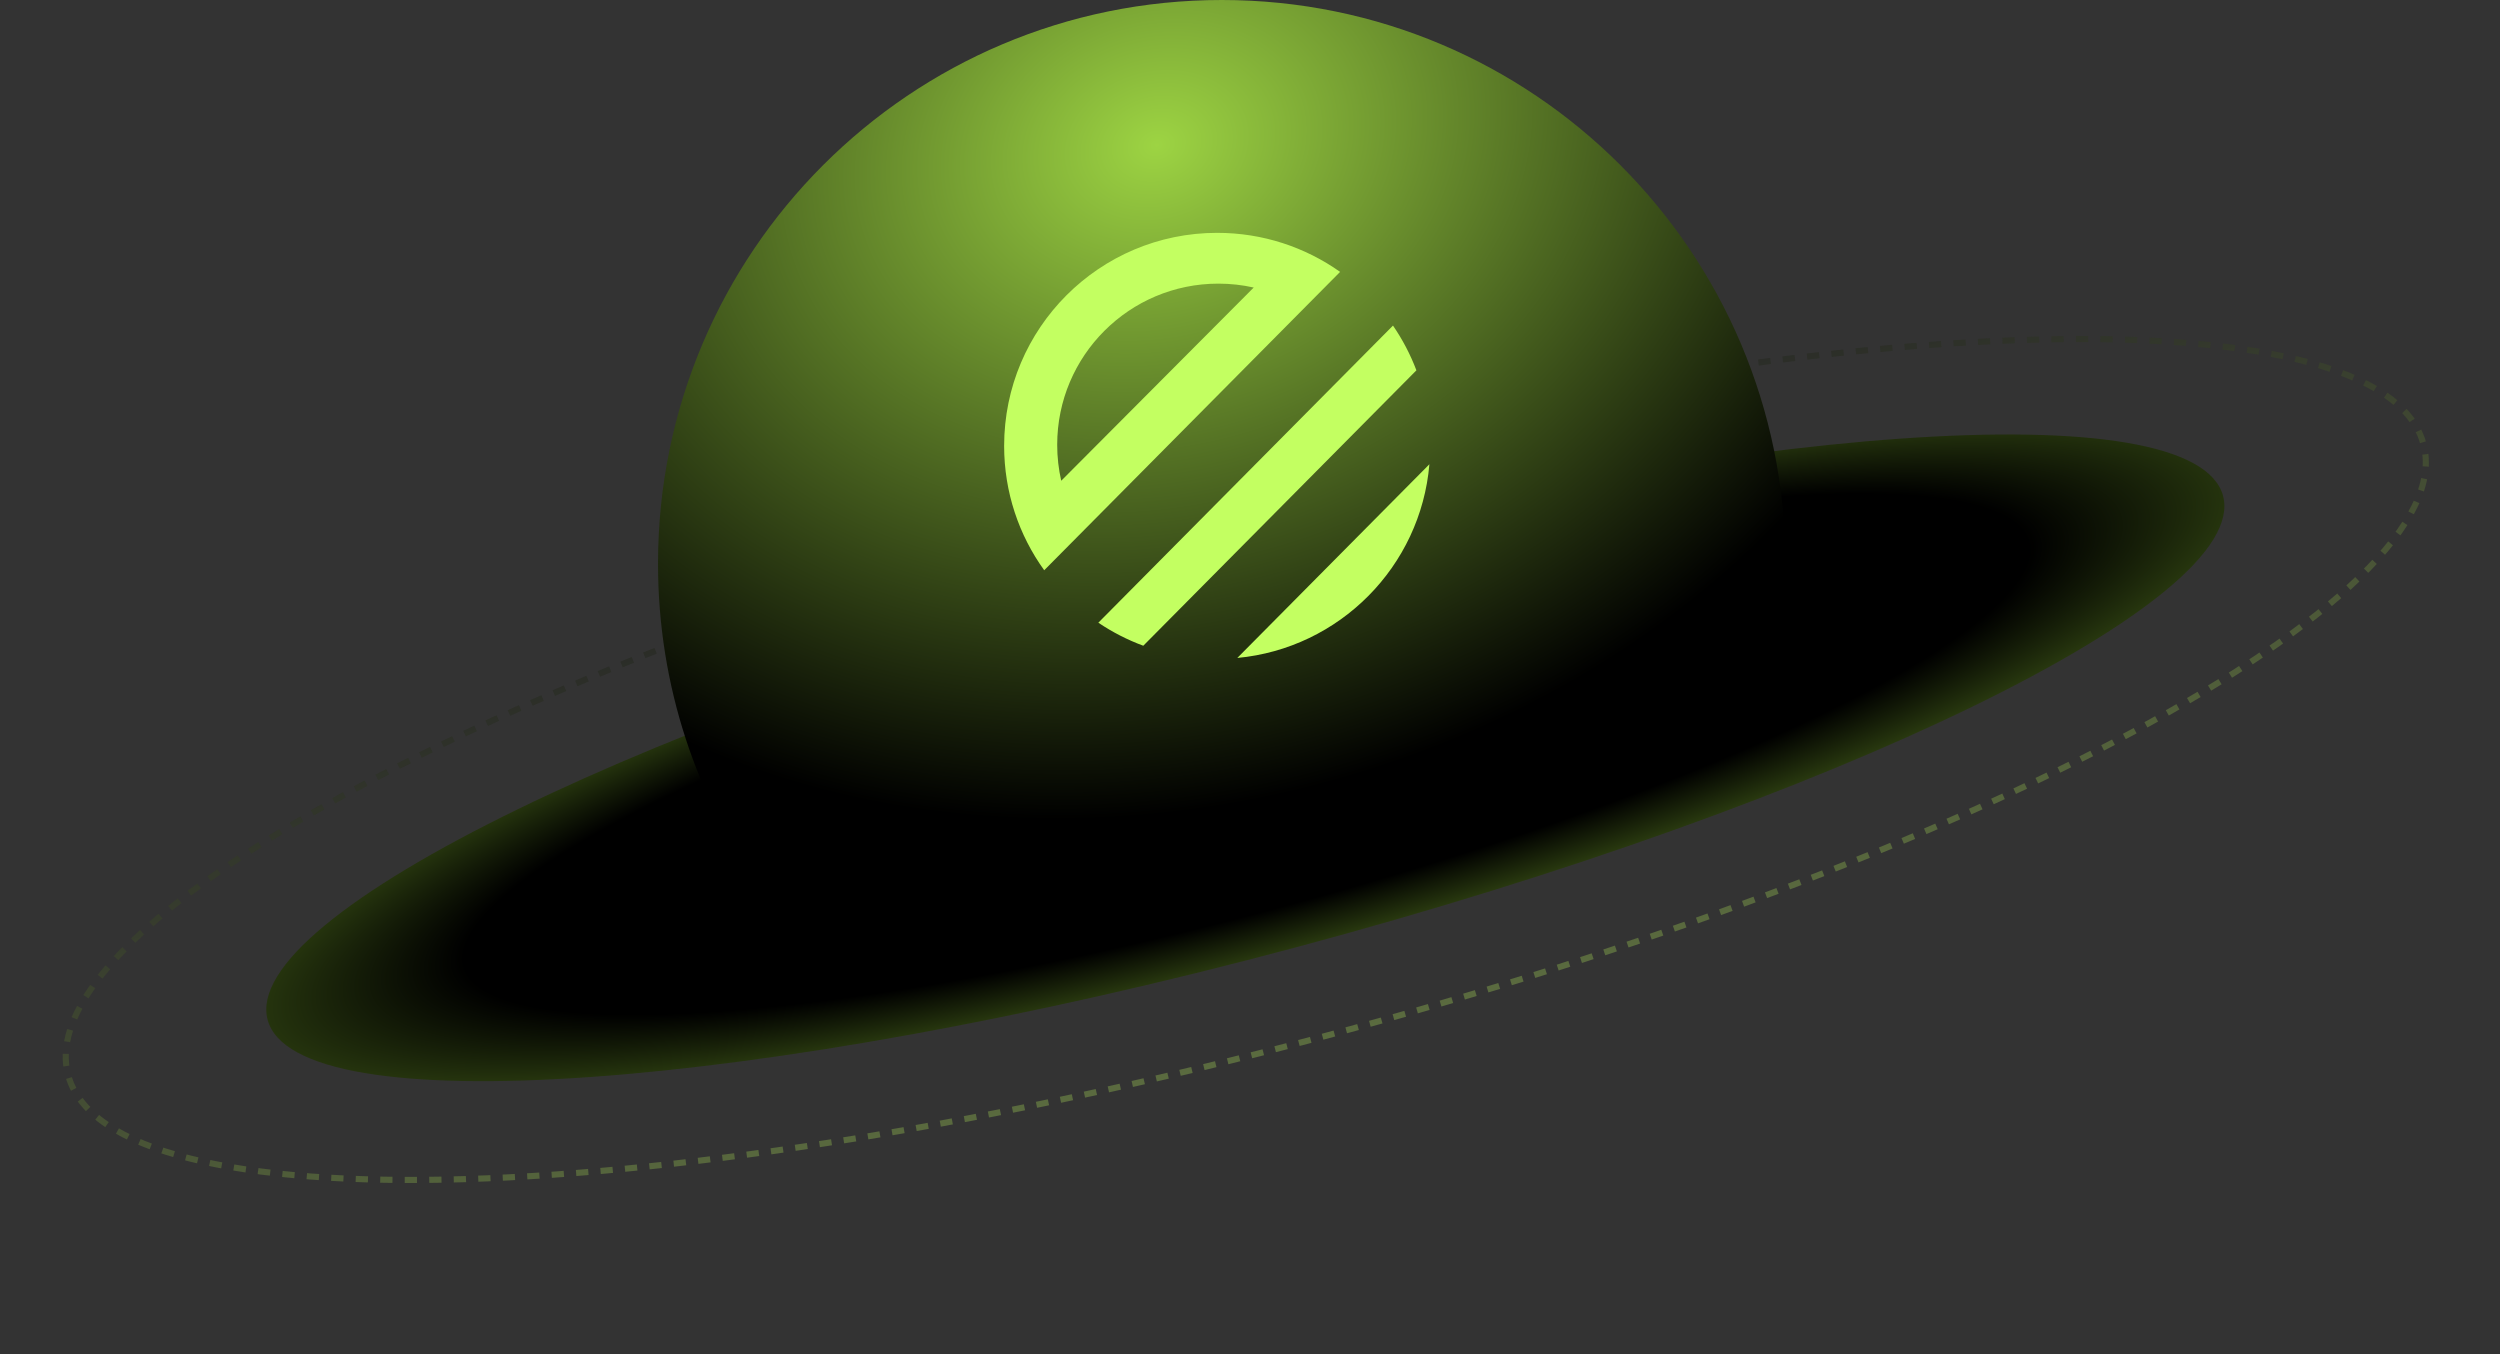<svg width="408" height="221" viewBox="0 0 408 221" fill="none" xmlns="http://www.w3.org/2000/svg">
<rect x="0" y="0" width="408" height="221" fill="#333333" stroke="none"/>
<path d="M362.802 80.923C367.378 98.001 299.648 130.988 211.524 154.601C123.399 178.214 48.251 183.511 43.675 166.433C39.098 149.355 106.828 116.368 194.952 92.755C283.077 69.142 358.225 63.845 362.802 80.923Z" fill="url(#paint0_radial_12527_130)"/>
<path opacity="0.3" d="M114.449 103.294C48.921 128.403 6.155 156.93 11.116 175.447C17.827 200.493 109.316 197.74 215.462 169.298C321.608 140.856 402.216 97.496 395.505 72.45C390.779 54.813 344.012 50.961 279.691 60.158" stroke="url(#paint1_linear_12527_130)" stroke-dasharray="2 2"/>
<path d="M199.389 0C148.578 0 107.389 41.19 107.389 92C107.389 111.955 113.742 130.425 124.535 145.5C161.153 144.167 245.789 131.6 291.389 92C291.389 41.19 250.199 0 199.389 0Z" fill="url(#paint2_radial_12527_130)"/>
<path fill-rule="evenodd" clip-rule="evenodd" d="M231.157 60.438L186.585 105.384C183.978 104.42 181.518 103.152 179.249 101.624L227.336 53.133C228.883 55.391 230.171 57.84 231.157 60.438ZM201.929 107.377C218.601 105.813 231.85 92.476 233.278 75.765L201.929 107.377ZM218.705 44.371C213.036 40.358 206.114 38 198.64 38C179.44 38 163.875 53.565 163.875 72.765C163.875 80.343 166.299 87.354 170.415 93.066L218.705 44.371ZM173.192 78.458L204.606 46.925C202.748 46.509 200.817 46.289 198.834 46.289C184.309 46.289 172.535 58.064 172.535 72.588C172.535 74.606 172.762 76.571 173.192 78.458Z" fill="#C3FF61"/>
<defs>
<radialGradient id="paint0_radial_12527_130" cx="0" cy="0" r="1" gradientUnits="userSpaceOnUse" gradientTransform="translate(203.393 123.096) rotate(74.808) scale(38.412 198.206)">
<stop offset="0.665"/>
<stop offset="1" stop-color="#49661B"/>
</radialGradient>
<linearGradient id="paint1_linear_12527_130" x1="207.322" y1="180.178" x2="179.14" y2="73.631" gradientUnits="userSpaceOnUse">
<stop stop-color="#C3FF61"/>
<stop offset="1"/>
</linearGradient>
<radialGradient id="paint2_radial_12527_130" cx="0" cy="0" r="1" gradientUnits="userSpaceOnUse" gradientTransform="translate(188.389 23.5) rotate(75.579) scale(108.416 137.103)">
<stop stop-color="#9DD443"/>
<stop offset="1"/>
</radialGradient>
</defs>
</svg>
